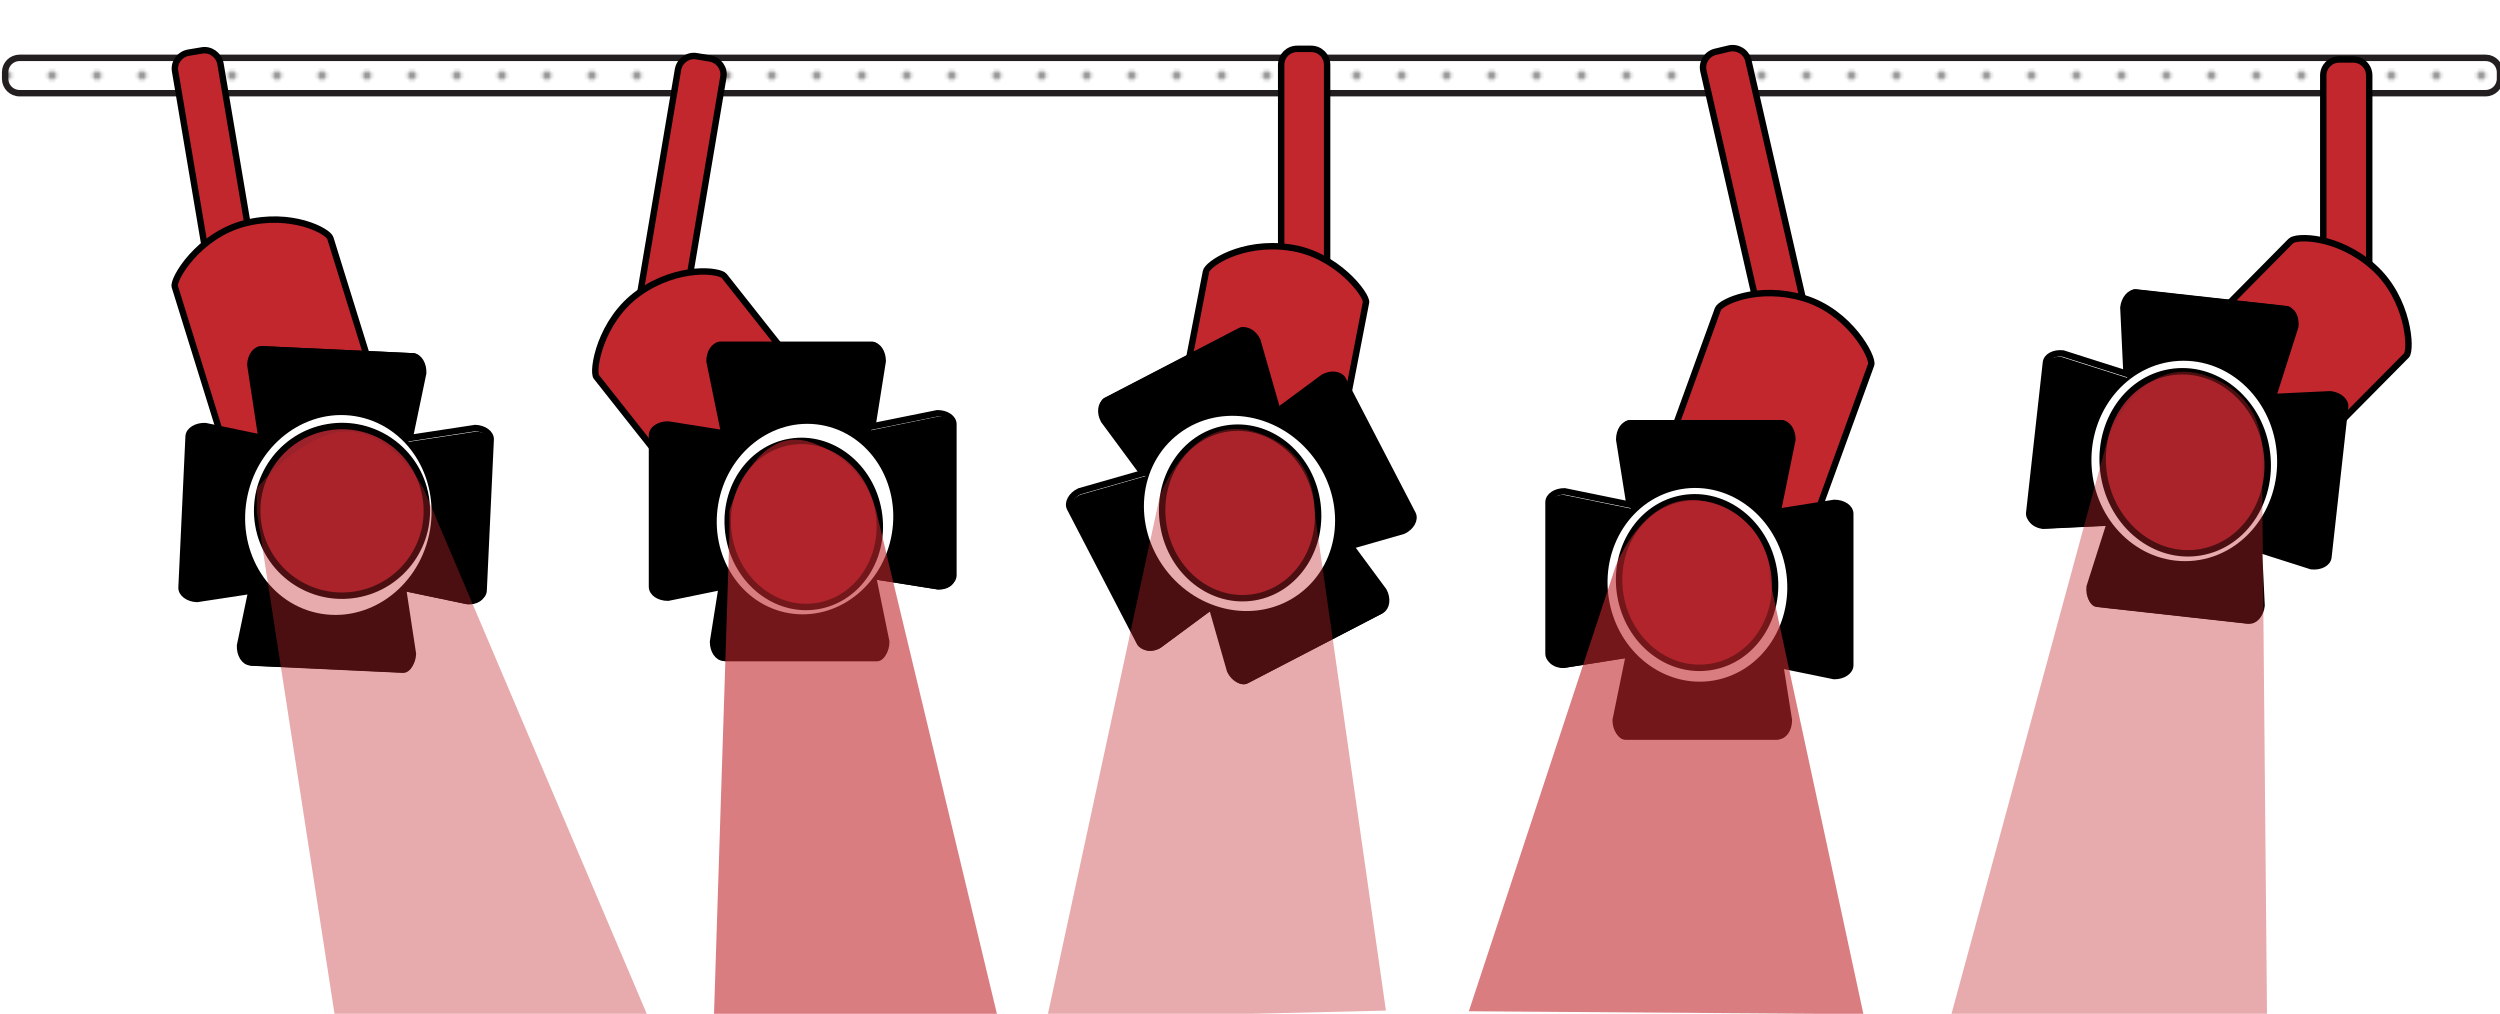 <?xml version="1.0" encoding="utf-8"?>
<!-- Generator: Adobe Illustrator 21.0.2, SVG Export Plug-In . SVG Version: 6.00 Build 0)  -->
<svg version="1.1" id="Layer_1" xmlns="http://www.w3.org/2000/svg" xmlns:xlink="http://www.w3.org/1999/xlink" x="0px" y="0px"
	 viewBox="0 0 778 315.5" style="enable-background:new 0 0 778 315.5;" xml:space="preserve">
<style type="text/css">
	.st0{fill:none;}
	.st1{fill:#666666;}
	.st2{fill:#999999;}
	.st3{display:none;}
	.st4{display:inline;}
	.st5{fill:#FFFFFF;}
	.st6{opacity:0.46;}
	.st7{fill:url(#SVGID_10_);}
	.st8{fill:none;stroke:#000000;stroke-width:5;stroke-linecap:round;stroke-linejoin:round;stroke-miterlimit:10;}
	.st9{fill:#C1272D;stroke:#000000;stroke-width:5;stroke-linecap:round;stroke-linejoin:round;stroke-miterlimit:10;}
	.st10{fill:url(#SVGID_11_);}
	.st11{fill:url(#SVGID_12_);}
	.st12{fill:url(#SVGID_13_);}
	.st13{fill:#FFFFFF;stroke:#000000;stroke-width:5;stroke-linecap:round;stroke-linejoin:round;stroke-miterlimit:10;}
	.st14{opacity:0.49;fill:url(#SVGID_14_);enable-background:new    ;}
	.st15{opacity:0.49;fill:url(#SVGID_15_);enable-background:new    ;}
	.st16{opacity:0.49;fill:url(#SVGID_16_);enable-background:new    ;}
	.st17{opacity:0.49;fill:url(#SVGID_17_);enable-background:new    ;}
	.st18{fill:url(#SVGID_18_);stroke:#000000;stroke-width:5;stroke-linecap:round;stroke-linejoin:round;stroke-miterlimit:10;}
	.st19{fill:#BF2121;}
	.st20{opacity:0.49;}
	.st21{fill:url(#SVGID_19_);}
	.st22{fill:#FFFFFF;stroke:#231F20;stroke-width:2;stroke-linecap:round;stroke-miterlimit:10;}
	.st23{fill:none;stroke:#231F20;stroke-width:9;stroke-linecap:round;stroke-miterlimit:10;}
	.st24{fill:url(#SVGID_20_);stroke:#231F20;stroke-width:2;stroke-linecap:round;stroke-miterlimit:10;}
	.st25{fill:#C1272D;stroke:#000000;stroke-width:2;stroke-linecap:round;stroke-miterlimit:10;}
	.st26{fill:#FFFFFF;stroke:#000000;stroke-width:2;stroke-miterlimit:10;}
	.st27{fill:#FFFFFF;stroke:#FFFFFF;stroke-width:10;stroke-linecap:round;stroke-miterlimit:10;}
	.st28{fill:#9B212A;stroke:#000000;stroke-width:2;stroke-linecap:round;stroke-miterlimit:10;}
	.st29{fill:#FFFFFF;stroke:#FFFFFF;stroke-width:8;stroke-linecap:round;stroke-miterlimit:10;}
	.st30{fill:#FFFFFF;stroke:#FFFFFF;stroke-width:7;stroke-linecap:round;stroke-miterlimit:10;}
	.st31{opacity:0.39;fill:#C1272D;enable-background:new    ;}
	.st32{opacity:0.6;fill:#C1272D;enable-background:new    ;}
	.st33{display:none;opacity:0.26;}
	.st34{display:inline;fill:url(#SVGID_21_);}
</style>
<pattern  y="315.5" width="10" height="10" patternUnits="userSpaceOnUse" id="New_Pattern_Swatch_23" viewBox="0 -10 10 10" style="overflow:visible;">
	<g>
		<rect y="-10" class="st0" width="10" height="10"/>
		<g>
			<rect y="-10" class="st0" width="10" height="10"/>
			<circle class="st1" cx="5" cy="-5" r="1"/>
			<path class="st1" d="M10-1v1H9C9-0.6,9.4-1,10-1z"/>
			<path class="st1" d="M1,0H0v-1l0,0C0.6-1,1-0.6,1,0z"/>
			<path class="st1" d="M10-9c-0.6,0-1-0.4-1-1h1V-9z"/>
			<path class="st1" d="M0-9L0-9v-1h1C1-9.4,0.6-9,0-9z"/>
		</g>
	</g>
</pattern>
<pattern  y="315.5" width="14" height="14" patternUnits="userSpaceOnUse" id="New_Pattern_Swatch_44" viewBox="0 -14 14 14" style="overflow:visible;">
	<g>
		<rect y="-14" class="st0" width="14" height="14"/>
		<g>
			<rect y="-14" class="st0" width="14" height="14"/>
			<circle class="st2" cx="7" cy="-7" r="1.4"/>
			<path class="st2" d="M14-1.4V0h-1.4C12.6-0.8,13.2-1.4,14-1.4z"/>
			<path class="st2" d="M1.4,0H0v-1.4l0,0C0.8-1.4,1.4-0.8,1.4,0z"/>
			<path class="st2" d="M14-12.6c-0.8,0-1.4-0.6-1.4-1.4H14V-12.6z"/>
			<path class="st2" d="M0-12.6L0-12.6V-14h1.4C1.4-13.2,0.8-12.6,0-12.6z"/>
		</g>
	</g>
</pattern>
<pattern  y="315.5" width="14" height="14" patternUnits="userSpaceOnUse" id="SVGID_1_" viewBox="0 -14 14 14" style="overflow:visible;">
	<g>
		<rect y="-14" class="st0" width="14" height="14"/>
		<g>
			<rect y="-14" class="st0" width="14" height="14"/>
			<circle class="st2" cx="7" cy="-7" r="1.4"/>
			<path class="st2" d="M14-1.4V0h-1.4C12.6-0.8,13.2-1.4,14-1.4z"/>
			<path class="st2" d="M1.4,0H0v-1.4l0,0C0.8-1.4,1.4-0.8,1.4,0z"/>
			<path class="st2" d="M14-12.6c-0.8,0-1.4-0.6-1.4-1.4H14V-12.6z"/>
			<path class="st2" d="M0-12.6L0-12.6V-14h1.4C1.4-13.2,0.8-12.6,0-12.6z"/>
		</g>
	</g>
</pattern>
<pattern  y="315.5" width="14" height="14" patternUnits="userSpaceOnUse" id="SVGID_2_" viewBox="0 -14 14 14" style="overflow:visible;">
	<g>
		<rect y="-14" class="st0" width="14" height="14"/>
		<g>
			<rect y="-14" class="st0" width="14" height="14"/>
			<circle class="st2" cx="7" cy="-7" r="1.4"/>
			<path class="st2" d="M14-1.4V0h-1.4C12.6-0.8,13.2-1.4,14-1.4z"/>
			<path class="st2" d="M1.4,0H0v-1.4l0,0C0.8-1.4,1.4-0.8,1.4,0z"/>
			<path class="st2" d="M14-12.6c-0.8,0-1.4-0.6-1.4-1.4H14V-12.6z"/>
			<path class="st2" d="M0-12.6L0-12.6V-14h1.4C1.4-13.2,0.8-12.6,0-12.6z"/>
		</g>
	</g>
</pattern>
<pattern  y="315.5" width="14" height="14" patternUnits="userSpaceOnUse" id="SVGID_3_" viewBox="0 -14 14 14" style="overflow:visible;">
	<g>
		<rect y="-14" class="st0" width="14" height="14"/>
		<g>
			<rect y="-14" class="st0" width="14" height="14"/>
			<circle class="st2" cx="7" cy="-7" r="1.4"/>
			<path class="st2" d="M14-1.4V0h-1.4C12.6-0.8,13.2-1.4,14-1.4z"/>
			<path class="st2" d="M1.4,0H0v-1.4l0,0C0.8-1.4,1.4-0.8,1.4,0z"/>
			<path class="st2" d="M14-12.6c-0.8,0-1.4-0.6-1.4-1.4H14V-12.6z"/>
			<path class="st2" d="M0-12.6L0-12.6V-14h1.4C1.4-13.2,0.8-12.6,0-12.6z"/>
		</g>
	</g>
</pattern>
<pattern  y="315.5" width="14" height="14" patternUnits="userSpaceOnUse" id="SVGID_4_" viewBox="0 -14 14 14" style="overflow:visible;">
	<g>
		<rect y="-14" class="st0" width="14" height="14"/>
		<g>
			<rect y="-14" class="st0" width="14" height="14"/>
			<circle class="st2" cx="7" cy="-7" r="1.4"/>
			<path class="st2" d="M14-1.4V0h-1.4C12.6-0.8,13.2-1.4,14-1.4z"/>
			<path class="st2" d="M1.4,0H0v-1.4l0,0C0.8-1.4,1.4-0.8,1.4,0z"/>
			<path class="st2" d="M14-12.6c-0.8,0-1.4-0.6-1.4-1.4H14V-12.6z"/>
			<path class="st2" d="M0-12.6L0-12.6V-14h1.4C1.4-13.2,0.8-12.6,0-12.6z"/>
		</g>
	</g>
</pattern>
<pattern  y="315.5" width="14" height="14" patternUnits="userSpaceOnUse" id="SVGID_5_" viewBox="0 -14 14 14" style="overflow:visible;">
	<g>
		<rect y="-14" class="st0" width="14" height="14"/>
		<g>
			<rect y="-14" class="st0" width="14" height="14"/>
			<circle class="st2" cx="7" cy="-7" r="1.4"/>
			<path class="st2" d="M14-1.4V0h-1.4C12.6-0.8,13.2-1.4,14-1.4z"/>
			<path class="st2" d="M1.4,0H0v-1.4l0,0C0.8-1.4,1.4-0.8,1.4,0z"/>
			<path class="st2" d="M14-12.6c-0.8,0-1.4-0.6-1.4-1.4H14V-12.6z"/>
			<path class="st2" d="M0-12.6L0-12.6V-14h1.4C1.4-13.2,0.8-12.6,0-12.6z"/>
		</g>
	</g>
</pattern>
<pattern  y="315.5" width="14" height="14" patternUnits="userSpaceOnUse" id="SVGID_6_" viewBox="0 -14 14 14" style="overflow:visible;">
	<g>
		<rect y="-14" class="st0" width="14" height="14"/>
		<g>
			<rect y="-14" class="st0" width="14" height="14"/>
			<circle class="st2" cx="7" cy="-7" r="1.4"/>
			<path class="st2" d="M14-1.4V0h-1.4C12.6-0.8,13.2-1.4,14-1.4z"/>
			<path class="st2" d="M1.4,0H0v-1.4l0,0C0.8-1.4,1.4-0.8,1.4,0z"/>
			<path class="st2" d="M14-12.6c-0.8,0-1.4-0.6-1.4-1.4H14V-12.6z"/>
			<path class="st2" d="M0-12.6L0-12.6V-14h1.4C1.4-13.2,0.8-12.6,0-12.6z"/>
		</g>
	</g>
</pattern>
<pattern  y="315.5" width="14" height="14" patternUnits="userSpaceOnUse" id="SVGID_7_" viewBox="0 -14 14 14" style="overflow:visible;">
	<g>
		<rect y="-14" class="st0" width="14" height="14"/>
		<g>
			<rect y="-14" class="st0" width="14" height="14"/>
			<circle class="st2" cx="7" cy="-7" r="1.4"/>
			<path class="st2" d="M14-1.4V0h-1.4C12.6-0.8,13.2-1.4,14-1.4z"/>
			<path class="st2" d="M1.4,0H0v-1.4l0,0C0.8-1.4,1.4-0.8,1.4,0z"/>
			<path class="st2" d="M14-12.6c-0.8,0-1.4-0.6-1.4-1.4H14V-12.6z"/>
			<path class="st2" d="M0-12.6L0-12.6V-14h1.4C1.4-13.2,0.8-12.6,0-12.6z"/>
		</g>
	</g>
</pattern>
<pattern  y="315.5" width="14" height="14" patternUnits="userSpaceOnUse" id="SVGID_8_" viewBox="0 -14 14 14" style="overflow:visible;">
	<g>
		<rect y="-14" class="st0" width="14" height="14"/>
		<g>
			<rect y="-14" class="st0" width="14" height="14"/>
			<circle class="st2" cx="7" cy="-7" r="1.4"/>
			<path class="st2" d="M14-1.4V0h-1.4C12.6-0.8,13.2-1.4,14-1.4z"/>
			<path class="st2" d="M1.4,0H0v-1.4l0,0C0.8-1.4,1.4-0.8,1.4,0z"/>
			<path class="st2" d="M14-12.6c-0.8,0-1.4-0.6-1.4-1.4H14V-12.6z"/>
			<path class="st2" d="M0-12.6L0-12.6V-14h1.4C1.4-13.2,0.8-12.6,0-12.6z"/>
		</g>
	</g>
</pattern>
<pattern  y="315.5" width="14" height="14" patternUnits="userSpaceOnUse" id="SVGID_9_" viewBox="0 -14 14 14" style="overflow:visible;">
	<g>
		<rect y="-14" class="st0" width="14" height="14"/>
		<g>
			<rect y="-14" class="st0" width="14" height="14"/>
			<circle class="st2" cx="7" cy="-7" r="1.4"/>
			<path class="st2" d="M14-1.4V0h-1.4C12.6-0.8,13.2-1.4,14-1.4z"/>
			<path class="st2" d="M1.4,0H0v-1.4l0,0C0.8-1.4,1.4-0.8,1.4,0z"/>
			<path class="st2" d="M14-12.6c-0.8,0-1.4-0.6-1.4-1.4H14V-12.6z"/>
			<path class="st2" d="M0-12.6L0-12.6V-14h1.4C1.4-13.2,0.8-12.6,0-12.6z"/>
		</g>
	</g>
</pattern>
<g id="Layer_1_1_" class="st3">
	<g class="st4">
		<g>
			<rect x="-147.8" y="-15" class="st5" width="1024" height="1280"/>
			<path class="st5" d="M875.2-14v1278h-1022V-14H875.2 M876.2-15h-1024v1280h1024V-15L876.2-15z"/>
		</g>
	</g>
	<g class="st4">
		<g class="st6">
			<pattern  id="SVGID_10_" xlink:href="#New_Pattern_Swatch_23" patternTransform="matrix(1 0 0 -1 -145.8 -15431)"  class="st6">
			</pattern>
			<rect x="-147.8" y="-15" class="st7" width="1024" height="1280"/>
		</g>
	</g>
	<g class="st4">
		<g>
			<rect x="-147.8" y="-15" class="st8" width="1024" height="1280"/>
			<path class="st8" d="M875.2-14v1278h-1022V-14H875.2 M876.2-15h-1024v1280h1024V-15L876.2-15z"/>
		</g>
	</g>
</g>
<g id="Sign">
	<g>
		<path class="st9" d="M613.1,502.6l80.6,24.5c0,0,11.3-43.1,11.8-69.2s-9.9-37.5-20.7-41.3c-11.3-3.9-23.3-4.8-39.2,18.9
			C632.7,454.5,613.1,502.6,613.1,502.6z"/>
		<g>
			<path class="st5" d="M622.7,506c2.6-6.9,10.6-27.3,20.8-42.5c12.4-18.4,18.5-22.1,24.2-22.1c2,0,4.2,0.5,7.2,1.5
				c1.3,0.4,2.5,0.8,3.7,1.2c8.7,2.7,14.5,4.5,14.1,25.7c-0.4,21.3-5.3,47.9-6.9,56.4L622.7,506z"/>
			<g>
				<path d="M667.8,443.9c1.7,0,3.7,0.4,6.3,1.3c1.3,0.5,2.5,0.8,3.8,1.2c4.5,1.4,7.2,2.3,9,4.7c2.4,3.2,3.5,9.3,3.3,18.6
					c-0.4,19.2-4.4,42.7-6.4,53.2L626,504.4c3.2-8.4,10.6-26.1,19.6-39.5C654.1,452.3,661.1,443.9,667.8,443.9 M667.8,438.9
					c-7.5,0-14.4,5.5-26.3,23.2c-12.8,18.9-22,45.5-22,45.5l68.2,21.8c0,0,7-33.5,7.5-59.5s-8.6-25.6-19.4-29.3
					C672.9,439.5,670.3,438.9,667.8,438.9L667.8,438.9z"/>
			</g>
		</g>
		<g>
			
				<pattern  id="SVGID_11_" xlink:href="#SVGID_1_" patternTransform="matrix(-0.319 -0.102 0.305 -0.952 -20031.346 -14720.339)">
			</pattern>
			<path class="st10" d="M622.7,506c2.6-6.9,10.6-27.3,20.8-42.5c12.4-18.4,18.5-22.1,24.2-22.1c2,0,4.2,0.5,7.2,1.5
				c1.3,0.4,2.5,0.8,3.7,1.2c8.7,2.7,14.5,4.5,14.1,25.7c-0.4,21.3-5.3,47.9-6.9,56.4L622.7,506z"/>
			<g>
				<path d="M667.8,443.9c1.7,0,3.7,0.4,6.3,1.3c1.3,0.5,2.5,0.8,3.8,1.2c4.5,1.4,7.2,2.3,9,4.7c2.4,3.2,3.5,9.3,3.3,18.6
					c-0.4,19.2-4.4,42.7-6.4,53.2L626,504.4c3.2-8.4,10.6-26.1,19.6-39.5C654.1,452.3,661.1,443.9,667.8,443.9 M667.8,438.9
					c-7.5,0-14.4,5.5-26.3,23.2c-12.8,18.9-22,45.5-22,45.5l68.2,21.8c0,0,7-33.5,7.5-59.5s-8.6-25.6-19.4-29.3
					C672.9,439.5,670.3,438.9,667.8,438.9L667.8,438.9z"/>
			</g>
		</g>
	</g>
	<g>
		<path class="st9" d="M630.9,502.6l-80.6,24.5c0,0-11.3-43.1-11.8-69.2s9.9-37.5,20.7-41.3c11.3-3.9,23.3-4.8,39.2,18.9
			C611.2,454.5,630.9,502.6,630.9,502.6z"/>
		<g>
			<path class="st5" d="M558.2,526.1c-1.7-8.5-6.5-35.1-6.9-56.4s5.3-23,14.1-25.7c1.2-0.4,2.4-0.7,3.7-1.2c3-1,5.2-1.5,7.2-1.5
				c5.8,0,11.8,3.7,24.2,22.1c10.2,15.2,18.2,35.6,20.8,42.5L558.2,526.1z"/>
			<g>
				<path d="M576.2,438.9v5c4.8,0,10.4,3.6,22.2,21c9.1,13.4,16.4,31.1,19.6,39.5l-57.8,18.5c-2-10.5-6-34-6.3-53.2
					c-0.2-9.3,0.9-15.4,3.3-18.6c1.8-2.4,4.5-3.3,9-4.7c1.2-0.4,2.4-0.8,3.8-1.2c2.7-0.9,4.6-1.3,6.3-1.3L576.2,438.9 M576.2,438.9
					c-2.5,0-5.1,0.6-8,1.6c-10.8,3.8-19.9,3.2-19.4,29.3s7.5,59.5,7.5,59.5l68.2-21.8c0,0-9.2-26.5-22-45.5
					C590.6,444.4,583.7,438.9,576.2,438.9L576.2,438.9z"/>
			</g>
		</g>
		<g>
			
				<pattern  id="SVGID_12_" xlink:href="#SVGID_2_" patternTransform="matrix(0.319 -0.102 -0.305 -0.952 -10920.074 -14726.671)">
			</pattern>
			<path class="st11" d="M558.2,526.1c-1.7-8.5-6.5-35.1-6.9-56.4s5.3-23,14.1-25.7c1.2-0.4,2.4-0.7,3.7-1.2c3-1,5.2-1.5,7.2-1.5
				c5.8,0,11.8,3.7,24.2,22.1c10.2,15.2,18.2,35.6,20.8,42.5L558.2,526.1z"/>
			<g>
				<path d="M576.2,438.9v5c4.8,0,10.4,3.6,22.2,21c9.1,13.4,16.4,31.1,19.6,39.5l-57.8,18.5c-2-10.5-6-34-6.3-53.2
					c-0.2-9.3,0.9-15.4,3.3-18.6c1.8-2.4,4.5-3.3,9-4.7c1.2-0.4,2.4-0.8,3.8-1.2c2.7-0.9,4.6-1.3,6.3-1.3L576.2,438.9 M576.2,438.9
					c-2.5,0-5.1,0.6-8,1.6c-10.8,3.8-19.9,3.2-19.4,29.3c0.5,26.1,7.5,59.5,7.5,59.5l68.2-21.8c0,0-9.2-26.5-22-45.5
					C590.6,444.4,583.7,438.9,576.2,438.9L576.2,438.9z"/>
			</g>
		</g>
	</g>
	<g>
		<path class="st9" d="M577.2,510.6l84.2,0.6c0,0-1.4-44.5-8.3-69.7c-6.9-25.2-20.1-33.2-31.5-33.7c-12-0.6-23.7,2-32.3,29.3
			C582.4,458.9,577.2,510.6,577.2,510.6z"/>
		<g>
			<path class="st5" d="M587.8,511.1c0.5-7.4,2.4-29.2,7.9-46.6c7.8-24.7,13-28.7,22.3-28.7c0.6,0,1.3,0,1.9,0
				c1.3,0.1,2.6,0.1,3.8,0.1c9.1,0.1,15.1,0.2,20.8,20.7c5.6,20.5,8.5,47.4,9.3,56L587.8,511.1z"/>
			<g>
				<path d="M618,438.2c0.6,0,1.2,0,1.8,0c1.4,0.1,2.7,0.1,3.9,0.1c4.7,0.1,7.5,0.2,10,2c3.2,2.4,6,7.9,8.4,16.9
					c5.1,18.5,7.9,42.2,9,52.8l-60.7-1.4c0.7-9,2.7-28,7.6-43.4c3.8-11.9,7.1-19.2,10.4-23.1C611,439.2,613.5,438.2,618,438.2
					 M618,433.2c-10.7,0-16.6,4.8-24.7,30.5c-6.9,21.8-8.2,49.8-8.2,49.8l71.5,1.6c0,0-2.8-34.1-9.7-59.2
					c-6.9-25.2-15.5-22.1-26.9-22.6C619.4,433.2,618.7,433.2,618,433.2L618,433.2z"/>
			</g>
		</g>
		<g>
			<pattern  id="SVGID_13_" xlink:href="#SVGID_3_" patternTransform="matrix(1 0 0 -1 -127.8 -15448)">
			</pattern>
			<path class="st12" d="M587.4,511.1c0.5-7.4,2.4-29.2,7.9-46.6c7.8-24.7,13-28.7,22.3-28.7c0.6,0,1.3,0,1.9,0
				c1.3,0.1,2.6,0.1,3.8,0.1c9.1,0.1,15.1,0.2,20.8,20.7c5.6,20.5,8.5,47.4,9.3,56L587.4,511.1z"/>
			<g>
				<path d="M617.7,438.2c0.6,0,1.2,0,1.8,0c1.4,0.1,2.7,0.1,3.9,0.1c4.7,0.1,7.5,0.2,10,2c3.2,2.4,6,7.9,8.4,16.9
					c5.1,18.5,7.9,42.2,9,52.8l-60.7-1.4c0.7-9,2.7-28,7.6-43.4c3.8-11.9,7.1-19.2,10.4-23.1C610.6,439.2,613.1,438.2,617.7,438.2
					 M617.7,433.2c-10.7,0-16.6,4.8-24.7,30.5c-6.9,21.8-8.2,49.8-8.2,49.8l71.5,1.6c0,0-2.8-34.1-9.7-59.2
					c-6.9-25.2-15.5-22.1-26.9-22.6C619,433.2,618.3,433.2,617.7,433.2L617.7,433.2z"/>
			</g>
		</g>
	</g>
	<g id="Left_Sign_Decorations">
		<path class="st13" d="M572,580.4L459.6,454.8c0,0,51.1-102.5,111.6,68.4C593,584.9,572,580.4,572,580.4z"/>
		<path class="st13" d="M541.7,574.7L395.3,467.3c0,0,25.8-111.6,124.4,40.6C555.4,562.9,541.7,574.7,541.7,574.7z"/>
		<path class="st13" d="M517.2,581.2l-179.5-70.6c0,0-6.4-114.4,130.8,4.1C518.1,557.6,517.2,581.2,517.2,581.2z"/>
		<path class="st13" d="M501.6,578.9l-212.9-24.5c0,0-32.9-109.7,128.2-26.4C475.1,558.1,501.6,578.9,501.6,578.9z"/>
		
			<pattern  id="SVGID_14_" xlink:href="#SVGID_4_" patternTransform="matrix(0.91 1.492167e-03 -1.492167e-03 -0.906 -1520.279 -13974.456)">
		</pattern>
		<path class="st14" d="M486.3,576.3l-193.7-22.5c0,0-30.1-99.5,116.6-23.7C462.2,557.4,486.3,576.3,486.3,576.3z"/>
		<path class="st13" d="M499,578.9H261.6c0,0-59.4-53.7,119.9-26.5C446.2,562.3,499,578.9,499,578.9z"/>
		
			<pattern  id="SVGID_15_" xlink:href="#SVGID_5_" patternTransform="matrix(0.848 -1.564266e-02 1.564266e-02 -0.845 -2444.116 -13012.709)">
		</pattern>
		<path class="st15" d="M524.9,551.1l-122.5-88.4c0,0,23.7-94.7,104.9,32.3C536.7,541,524.9,551.1,524.9,551.1z"/>
	</g>
	<g id="Right_Side_Decorations">
		<path class="st13" d="M672.5,580L785,454.4c0,0-51.1-102.5-111.6,68.4C651.5,584.5,672.5,580,672.5,580z"/>
		<path class="st13" d="M702.9,574.3L849.2,467c0,0-25.8-111.6-124.4,40.6C689.1,562.5,702.9,574.3,702.9,574.3z"/>
		<path class="st13" d="M727.4,580.8l179.5-70.6c0,0,6.4-114.4-130.8,4.1C726.4,557.2,727.4,580.8,727.4,580.8z"/>
		<path class="st13" d="M742.9,578.5L955.8,554c0,0,32.9-109.7-128.2-26.4C769.4,557.7,742.9,578.5,742.9,578.5z"/>
		
			<pattern  id="SVGID_16_" xlink:href="#SVGID_6_" patternTransform="matrix(-0.931 5.718965e-03 5.718965e-03 -0.916 -29752.986 -14143.028)">
		</pattern>
		<path class="st16" d="M748.1,578.9l198.4-23.7c0,0,31.2-100.8-119.2-23.5C772.9,559.7,748.1,578.9,748.1,578.9z"/>
		<path class="st13" d="M745.6,578.5H983c0,0,59.4-53.7-119.9-26.5C798.3,561.9,745.6,578.5,745.6,578.5z"/>
		
			<pattern  id="SVGID_17_" xlink:href="#SVGID_7_" patternTransform="matrix(-0.836 6.890945e-02 6.890945e-02 -0.853 -28187.76 -13133.889)">
		</pattern>
		<path class="st17" d="M709.2,562.5L839,460.9c0,0-13.9-93.4-106.8,43.2C698.5,553.4,709.2,562.5,709.2,562.5z"/>
	</g>
	<pattern  id="SVGID_18_" xlink:href="#SVGID_8_" patternTransform="matrix(1 0 0 -1 -127.8 -15448)">
	</pattern>
	<path class="st18" d="M747.3,581.2L495.5,580c0,0,7.3-44.5,29.6-69.5s62.4-32.7,96.5-33c35.9-0.3,70.6,2.6,94.5,30
		C735.2,529.4,747.3,581.2,747.3,581.2z"/>
	<path class="st13" d="M748.9,581.2L497.1,580c0,0,7.3-44.5,29.6-69.5c22.3-25,62.4-32.7,96.5-33c35.9-0.3,70.6,2.6,94.5,30
		C736.8,529.4,748.9,581.2,748.9,581.2z"/>
	<g>
		<path class="st19" d="M515.7,581.5c3.2-9,13.5-35,31.2-54.8c17.6-19.7,37.3-21.2,63.3-21.2c1.8,0,3.7,0,5.6,0c2,0,3.9,0,6,0
			c1.8,0,3.5,0,5.3,0c1.2,0,2.4,0,3.5,0c32.6,0,49.9,4.2,72.6,30.2c14.9,17.1,19.1,38.4,20.2,45.9H515.7V581.5z"/>
		<g>
			<path d="M630.7,508c15.5,0,28.1,0.9,39.4,5.2c10.8,4.2,20.4,11.6,31.3,24.1c12.9,14.8,17.6,32.9,19.2,41.7H519.3
				c4.1-10.8,13.9-33.2,29.5-50.7c16.9-18.9,35.3-20.3,61.4-20.3c1.8,0,3.7,0,5.6,0c2,0,3.9,0,6,0c1.8,0,3.5,0,5.3,0
				C628.3,508,629.5,508,630.7,508L630.7,508 M630.7,503c-1.2,0-2.4,0-3.6,0c-1.8,0-3.6,0-5.3,0c-4,0-7.8,0-11.6,0
				c-25.9,0-46.6,1.3-65.1,22c-22.3,25-32.9,59-32.9,59h214c0,0-2-28.1-21.1-50C682,507.5,664.2,503,630.7,503L630.7,503z"/>
		</g>
	</g>
	<g class="st20">
		<pattern  id="SVGID_19_" xlink:href="#SVGID_9_" patternTransform="matrix(1 0 0 -1 -127.8 -15448)"  class="st20">
		</pattern>
		<path class="st21" d="M253.3,797.5c-10.2,0-18.6-8.3-18.6-18.6V599.1c0-10.2,8.3-18.6,18.6-18.6h735.8c10.2,0,18.6,8.3,18.6,18.6
			v179.8c0,10.2-8.3,18.6-18.6,18.6L253.3,797.5L253.3,797.5z"/>
		<path d="M989.1,583c8.9,0,16.1,7.2,16.1,16.1v179.8c0,8.9-7.2,16.1-16.1,16.1H253.3c-8.9,0-16.1-7.2-16.1-16.1V599.1
			c0-8.9,7.2-16.1,16.1-16.1H989.1 M989.1,578H253.3c-11.6,0-21.1,9.4-21.1,21.1v179.8c0,11.6,9.4,21.1,21.1,21.1h735.8
			c11.6,0,21.1-9.4,21.1-21.1V599.1C1010.2,587.4,1000.8,578,989.1,578L989.1,578z"/>
	</g>
	<g>
		<path class="st19" d="M299.1,760.5c-10.2,0-18.6-8.3-18.6-18.6V636.1c0-10.2,8.3-18.6,18.6-18.6h647c10.2,0,18.6,8.3,18.6,18.6
			v105.8c0,10.2-8.3,18.6-18.6,18.6L299.1,760.5L299.1,760.5z"/>
		<path d="M946.1,620c8.9,0,16.1,7.2,16.1,16.1v105.8c0,8.9-7.2,16.1-16.1,16.1h-647c-8.9,0-16.1-7.2-16.1-16.1V636.1
			c0-8.9,7.2-16.1,16.1-16.1H946.1 M946.1,615h-647c-11.6,0-21.1,9.4-21.1,21.1v105.8c0,11.6,9.4,21.1,21.1,21.1h647
			c11.6,0,21.1-9.4,21.1-21.1V636.1C967.2,624.4,957.8,615,946.1,615L946.1,615z"/>
	</g>
	<g>
		<path d="M990.9,583.9c8.9,0,16.1,7.2,16.1,16.1v179.8c0,8.9-7.2,16.1-16.1,16.1H255.1c-8.9,0-16.1-7.2-16.1-16.1V600
			c0-8.9,7.2-16.1,16.1-16.1H990.9 M990.9,578.9H255.1c-11.6,0-21.1,9.4-21.1,21.1v179.8c0,11.6,9.4,21.1,21.1,21.1h735.8
			c11.6,0,21.1-9.4,21.1-21.1V600C1012,588.3,1002.6,578.9,990.9,578.9L990.9,578.9z"/>
	</g>
</g>
<g id="Left_Lights">
	<g>
		<ellipse class="st22" cx="985.9" cy="761" rx="8.3" ry="8.5"/>
		<ellipse class="st22" cx="985.9" cy="729" rx="8.3" ry="8.5"/>
		<ellipse class="st22" cx="985.9" cy="697" rx="8.3" ry="8.5"/>
		<ellipse class="st22" cx="985.9" cy="665" rx="8.3" ry="8.5"/>
		<ellipse class="st22" cx="985.9" cy="633" rx="8.3" ry="8.5"/>
		<ellipse class="st22" cx="977.9" cy="605" rx="8.3" ry="8.5"/>
		<g>
			
				<ellipse transform="matrix(7.555892e-03 -1 1 7.555892e-03 -2.347 1558.35)" class="st22" cx="783.9" cy="780.4" rx="8.3" ry="8.5"/>
			
				<ellipse transform="matrix(7.555892e-03 -1 1 7.555892e-03 29.129 1590.544)" class="st22" cx="815.9" cy="780.6" rx="8.3" ry="8.5"/>
			
				<ellipse transform="matrix(7.555892e-03 -1 1 7.555892e-03 60.704 1622.839)" class="st22" cx="847.9" cy="780.8" rx="8.3" ry="8.5"/>
			
				<ellipse transform="matrix(7.555892e-03 -1 1 7.555892e-03 92.18 1655.034)" class="st22" cx="879.9" cy="781.1" rx="8.3" ry="8.5"/>
			
				<ellipse transform="matrix(7.555892e-03 -1 1 7.555892e-03 123.755 1687.329)" class="st22" cx="911.9" cy="781.3" rx="8.3" ry="8.5"/>
			
				<ellipse transform="matrix(7.555892e-03 -1 1 7.555892e-03 155.231 1719.523)" class="st22" cx="943.9" cy="781.6" rx="8.3" ry="8.5"/>
			
				<ellipse transform="matrix(7.555892e-03 -1 1 7.555892e-03 182.035 1744.529)" class="st22" cx="969.9" cy="780.6" rx="8.3" ry="8.5"/>
			
				<ellipse transform="matrix(7.555892e-03 -1 1 7.555892e-03 -193.887 1363.369)" class="st22" cx="589.9" cy="779.4" rx="8.3" ry="8.5"/>
			
				<ellipse transform="matrix(7.555892e-03 -1 1 7.555892e-03 -162.411 1395.563)" class="st22" cx="621.9" cy="779.6" rx="8.3" ry="8.5"/>
			
				<ellipse transform="matrix(7.555892e-03 -1 1 7.555892e-03 -130.836 1427.858)" class="st22" cx="653.9" cy="779.8" rx="8.3" ry="8.5"/>
			
				<ellipse transform="matrix(7.555892e-03 -1 1 7.555892e-03 -99.36 1460.052)" class="st22" cx="685.9" cy="780.1" rx="8.3" ry="8.5"/>
			
				<ellipse transform="matrix(7.555892e-03 -1 1 7.555892e-03 -67.785 1492.347)" class="st22" cx="717.9" cy="780.3" rx="8.3" ry="8.5"/>
			
				<ellipse transform="matrix(7.555892e-03 -1 1 7.555892e-03 -36.309 1524.541)" class="st22" cx="749.9" cy="780.6" rx="8.3" ry="8.5"/>
			
				<ellipse transform="matrix(7.555892e-03 -1 1 7.555892e-03 -383.449 1172.38)" class="st22" cx="398.9" cy="779.4" rx="8.3" ry="8.5"/>
			
				<ellipse transform="matrix(7.555892e-03 -1 1 7.555892e-03 -351.973 1204.574)" class="st22" cx="430.9" cy="779.6" rx="8.3" ry="8.5"/>
			
				<ellipse transform="matrix(7.555892e-03 -1 1 7.555892e-03 -320.398 1236.869)" class="st22" cx="462.9" cy="779.8" rx="8.3" ry="8.5"/>
			
				<ellipse transform="matrix(7.555892e-03 -1 1 7.555892e-03 -288.922 1269.063)" class="st22" cx="494.9" cy="780.1" rx="8.3" ry="8.5"/>
			
				<ellipse transform="matrix(7.555892e-03 -1 1 7.555892e-03 -257.347 1301.358)" class="st22" cx="526.9" cy="780.3" rx="8.3" ry="8.5"/>
			
				<ellipse transform="matrix(7.555892e-03 -1 1 7.555892e-03 -225.871 1333.552)" class="st22" cx="558.9" cy="780.6" rx="8.3" ry="8.5"/>
			
				<ellipse transform="matrix(7.555892e-03 -1 1 7.555892e-03 -480.462 1074.082)" class="st22" cx="300.9" cy="779.1" rx="8.3" ry="8.5"/>
			
				<ellipse transform="matrix(7.555892e-03 -1 1 7.555892e-03 -448.887 1106.377)" class="st22" cx="332.9" cy="779.3" rx="8.3" ry="8.5"/>
			
				<ellipse transform="matrix(7.555892e-03 -1 1 7.555892e-03 -417.411 1138.571)" class="st22" cx="364.9" cy="779.6" rx="8.3" ry="8.5"/>
		</g>
		<ellipse class="st22" cx="257.9" cy="761" rx="8.3" ry="8.5"/>
		<ellipse class="st22" cx="269.9" cy="780" rx="8.3" ry="8.5"/>
		<ellipse class="st22" cx="257.9" cy="729" rx="8.3" ry="8.5"/>
		<ellipse class="st22" cx="257.9" cy="697" rx="8.3" ry="8.5"/>
		<ellipse class="st22" cx="257.9" cy="665" rx="8.3" ry="8.5"/>
		<ellipse class="st22" cx="257.9" cy="633" rx="8.3" ry="8.5"/>
		<ellipse class="st22" cx="265.9" cy="605" rx="8.3" ry="8.5"/>
		<g>
			
				<ellipse transform="matrix(7.555892e-03 -1 1 7.555892e-03 175.65 1379.698)" class="st22" cx="782.9" cy="601.4" rx="8.3" ry="8.5"/>
			
				<ellipse transform="matrix(7.555892e-03 -1 1 7.555892e-03 207.126 1411.892)" class="st22" cx="814.9" cy="601.6" rx="8.3" ry="8.5"/>
			
				<ellipse transform="matrix(7.555892e-03 -1 1 7.555892e-03 238.701 1444.187)" class="st22" cx="846.9" cy="601.8" rx="8.3" ry="8.5"/>
			
				<ellipse transform="matrix(7.555892e-03 -1 1 7.555892e-03 270.177 1476.381)" class="st22" cx="878.9" cy="602.1" rx="8.3" ry="8.5"/>
			
				<ellipse transform="matrix(7.555892e-03 -1 1 7.555892e-03 301.752 1508.676)" class="st22" cx="910.9" cy="602.3" rx="8.3" ry="8.5"/>
			
				<ellipse transform="matrix(7.555892e-03 -1 1 7.555892e-03 333.228 1540.87)" class="st22" cx="942.9" cy="602.6" rx="8.3" ry="8.5"/>
			
				<ellipse transform="matrix(7.555892e-03 -1 1 7.555892e-03 -15.89 1184.716)" class="st22" cx="588.9" cy="600.4" rx="8.3" ry="8.5"/>
			
				<ellipse transform="matrix(7.555892e-03 -1 1 7.555892e-03 15.587 1216.91)" class="st22" cx="620.9" cy="600.6" rx="8.3" ry="8.5"/>
			
				<ellipse transform="matrix(7.555892e-03 -1 1 7.555892e-03 47.161 1249.205)" class="st22" cx="652.9" cy="600.8" rx="8.3" ry="8.5"/>
			
				<ellipse transform="matrix(7.555892e-03 -1 1 7.555892e-03 78.638 1281.4)" class="st22" cx="684.9" cy="601.1" rx="8.3" ry="8.5"/>
			
				<ellipse transform="matrix(7.555892e-03 -1 1 7.555892e-03 110.212 1313.695)" class="st22" cx="716.9" cy="601.3" rx="8.3" ry="8.5"/>
			
				<ellipse transform="matrix(7.555892e-03 -1 1 7.555892e-03 141.688 1345.889)" class="st22" cx="748.9" cy="601.6" rx="8.3" ry="8.5"/>
			
				<ellipse transform="matrix(7.555892e-03 -1 1 7.555892e-03 -205.452 993.727)" class="st22" cx="397.9" cy="600.4" rx="8.3" ry="8.5"/>
			
				<ellipse transform="matrix(7.555892e-03 -1 1 7.555892e-03 -173.976 1025.921)" class="st22" cx="429.9" cy="600.6" rx="8.3" ry="8.5"/>
			
				<ellipse transform="matrix(7.555892e-03 -1 1 7.555892e-03 -142.401 1058.216)" class="st22" cx="461.9" cy="600.8" rx="8.3" ry="8.5"/>
			
				<ellipse transform="matrix(7.555892e-03 -1 1 7.555892e-03 -110.925 1090.41)" class="st22" cx="493.9" cy="601.1" rx="8.3" ry="8.5"/>
			
				<ellipse transform="matrix(7.555892e-03 -1 1 7.555892e-03 -79.35 1122.705)" class="st22" cx="525.9" cy="601.3" rx="8.3" ry="8.5"/>
			
				<ellipse transform="matrix(7.555892e-03 -1 1 7.555892e-03 -47.874 1154.9)" class="st22" cx="557.9" cy="601.6" rx="8.3" ry="8.5"/>
			
				<ellipse transform="matrix(7.555892e-03 -1 1 7.555892e-03 -302.464 895.429)" class="st22" cx="299.9" cy="600.1" rx="8.3" ry="8.5"/>
			
				<ellipse transform="matrix(7.555892e-03 -1 1 7.555892e-03 -270.89 927.724)" class="st22" cx="331.9" cy="600.3" rx="8.3" ry="8.5"/>
			
				<ellipse transform="matrix(7.555892e-03 -1 1 7.555892e-03 -239.414 959.918)" class="st22" cx="363.9" cy="600.6" rx="8.3" ry="8.5"/>
		</g>
	</g>
	<path class="st23" d="M774.2,24"/>
	<path class="st23" d="M4.2,20"/>
	<pattern  id="SVGID_20_" xlink:href="#New_Pattern_Swatch_44" patternTransform="matrix(1 0 0 -1 -137.8 -15439)">
	</pattern>
	<path class="st24" d="M773.5,29H6.1c-2.5,0-4.5-2-4.5-4.5v-2c0-2.5,2-4.5,4.5-4.5h767.4c2.5,0,4.5,2,4.5,4.5v2
		C778,27,776,29,773.5,29z"/>
	<g id="Light_5">
		<path class="st25" d="M732.3,106H728c-2.8,0-5-2.2-5-5V23.5c0-2.8,2.2-5,5-5h4.3c2.8,0,5,2.2,5,5V101
			C737.3,103.8,735,106,732.3,106z"/>
		<path class="st25" d="M690.6,163.2L661,133.9c-1.8-1.7-1.9-4.5-0.2-6.2L712.9,75c1.6-1.7,14.6-1.8,25.7,8.1
			c11.1,9.9,11.9,25.8,10.3,27.5l-52.2,52.7C695.1,165,692.3,164.9,690.6,163.2z"/>
		<path class="st26" d="M702,140.2l-39.3-4.4l-1.9-40.1c0.3-2.7,2.1-4.8,3.9-4.6l46.8,5.2c1.9,0.2,3.1,2.6,2.8,5.3L702,140.2z"/>
		<path class="st26" d="M680.6,122.3l-4.4,39.3l-40.1,1.9c-2.7-0.3-4.8-2.1-4.6-3.9l5.2-46.8c0.2-1.9,2.6-3.1,5.3-2.8L680.6,122.3z"
			/>
		<path class="st26" d="M662.6,144l39.3,4.4l1.9,40.1c-0.3,2.7-2.1,4.8-3.9,4.6l-46.8-5.2c-1.9-0.2-3.1-2.6-2.8-5.3L662.6,144z"/>
		<path class="st26" d="M680.7,163.9l4.4-39.3l40.1-1.9c2.7,0.3,4.8,2.1,4.6,3.9l-5.2,46.8c-0.2,1.9-2.6,3.1-5.3,2.8L680.7,163.9z"
			/>
		<path d="M702.1,139.1l-39.3-4.4l-1.9-40.1c0.3-2.7,2.1-4.8,3.9-4.6l46.8,5.2c1.9,0.2,3.1,2.6,2.8,5.3L702.1,139.1z"/>
		<path d="M680.2,123.4l-4.4,39.3l-40.1,1.9c-2.7-0.3-4.8-2.1-4.6-3.9l5.2-46.8c0.2-1.9,2.6-3.1,5.3-2.8L680.2,123.4z"/>
		<path d="M662,145l39.3,4.4l1.9,40.1c-0.3,2.7-2.1,4.8-3.9,4.6l-46.8-5.2c-1.9-0.2-3.1-2.6-2.8-5.3L662,145z"/>
		<path d="M680.7,163.9l4.4-39.3l40.1-1.9c2.7,0.3,4.8,2.1,4.6,3.9l-5.2,46.8c-0.2,1.9-2.6,3.1-5.3,2.8L680.7,163.9z"/>
		
			<ellipse transform="matrix(0.998 -5.710159e-02 5.710159e-02 0.998 -7.085 39.065)" class="st27" cx="680" cy="143.5" rx="23.9" ry="26.2"/>
		<ellipse transform="matrix(0.986 -0.167 0.167 0.986 -14.499 115.441)" class="st28" cx="680" cy="144" rx="25.6" ry="28.4"/>
	</g>
	<g id="Light_1_1_">
		<path class="st25" d="M73.2,102.7l4.2-0.7c2.7-0.5,4.6-3.1,4.1-5.8L68.6,19.8c-0.5-2.7-3.1-4.6-5.8-4.1l-4.2,0.7
			c-2.7,0.5-4.6,3.1-4.1,5.8l12.9,76.4C67.9,101.3,70.4,103.2,73.2,102.7z"/>
		<path class="st25" d="M82,162.7l39.8-12.4c2.4-0.7,3.7-3.2,3-5.4l-22-70.8c-0.7-2.2-12.1-8.3-26.6-4.6
			c-14.4,3.7-22.5,17.4-21.8,19.7l22,70.8C77.1,162.2,79.6,163.4,82,162.7z"/>
		<path class="st26" d="M84,153.5l39.5,1.9l8.2-39.3c0.1-2.7-1.3-5.1-3.2-5.2l-47-2.2c-1.9-0.1-3.5,2.1-3.6,4.8L84,153.5z"/>
		<path class="st26" d="M107.9,139.3l-1.9,39.5l39.3,8.2c2.7,0.1,5.1-1.3,5.2-3.2l2.2-47c0.1-1.9-2.1-3.5-4.8-3.6L107.9,139.3z"/>
		<path class="st26" d="M122.4,163.5l-39.5-1.9l-8.2,39.3c-0.1,2.7,1.3,5.1,3.2,5.2l47,2.2c1.9,0.1,3.5-2.1,3.6-4.8L122.4,163.5z"/>
		<path class="st26" d="M101.3,180.3l1.9-39.5l-39.3-8.2c-2.7-0.1-5.1,1.3-5.2,3.2l-2.2,47c-0.1,1.9,2.1,3.5,4.8,3.6L101.3,180.3z"
			/>
		<path d="M84.1,152.5l39.5,1.9l8.2-39.3c0.1-2.7-1.3-5.1-3.2-5.2l-47-2.2c-1.9-0.1-3.5,2.1-3.6,4.8L84.1,152.5z"/>
		<path d="M108.2,140.4l-1.9,39.5l39.3,8.2c2.7,0.1,5.1-1.3,5.2-3.2l2.2-47c0.1-1.9-2.1-3.5-4.8-3.6L108.2,140.4z"/>
		<path d="M122.8,164.6l-39.5-1.9L75.2,202c-0.1,2.7,1.3,5.1,3.2,5.2l47,2.2c1.9,0.1,3.5-2.1,3.6-4.8L122.8,164.6z"/>
		<path d="M101.3,180.3l1.9-39.5l-39.3-8.2c-2.7-0.1-5.1,1.3-5.2,3.2l-2.2,47c-0.1,1.9,2.1,3.5,4.8,3.6L101.3,180.3z"/>
		
			<ellipse transform="matrix(0.213 -0.977 0.977 0.213 -73.75 228.999)" class="st27" cx="105.3" cy="160.3" rx="26.2" ry="23.9"/>
		<ellipse transform="matrix(0.986 -0.167 0.167 0.986 -25.031 19.974)" class="st28" cx="106.4" cy="159" rx="26.4" ry="26.4"/>
	</g>
	<g id="Light_4">
		<path class="st25" d="M557.6,100.5l-4.2,1c-2.7,0.6-5.4-1.1-6-3.8l-17.3-75.6c-0.6-2.7,1.1-5.4,3.8-6l4.2-1c2.7-0.6,5.4,1.1,6,3.8
			l17.3,75.6C562,97.2,560.3,99.9,557.6,100.5z"/>
		<path class="st25" d="M551.3,185.6l-39.2-14.2c-2.3-0.8-3.6-3.3-2.8-5.5l25.3-69.7c0.8-2.2,12.5-7.7,26.8-3.4s21.7,18.5,20.9,20.7
			L557,183.1C556.2,185.3,553.6,186.4,551.3,185.6z"/>
		<path class="st26" d="M549.7,176.4h-39.5l-6.3-39.6c0-2.8,1.5-5,3.4-5h47.1c1.9,0,3.4,2.2,3.4,5L549.7,176.4z"/>
		<path class="st26" d="M526.5,161v39.5l-39.6,6.3c-2.8,0-5-1.5-5-3.4v-47.1c0-1.9,2.2-3.4,5-3.4L526.5,161z"/>
		<path class="st26" d="M510.9,184.5h39.5l6.3,39.6c0,2.8-1.5,5-3.4,5h-47.1c-1.9,0-3.4-2.2-3.4-5L510.9,184.5z"/>
		<path class="st26" d="M531.2,202.3v-39.5l39.6-6.3c2.8,0,5,1.5,5,3.4V207c0,1.9-2.2,3.4-5,3.4L531.2,202.3z"/>
		<path d="M549.7,175.3h-39.5l-6.3-39.6c0-2.8,1.5-5,3.4-5h47.1c1.9,0,3.4,2.2,3.4,5L549.7,175.3z"/>
		<path d="M526.2,162.1v39.5l-39.6,6.3c-2.8,0-5-1.5-5-3.4v-47.1c0-1.9,2.2-3.4,5-3.4L526.2,162.1z"/>
		<path d="M510.5,185.6H550l6.3,39.6c0,2.8-1.5,5-3.4,5h-47.1c-1.9,0-3.4-2.2-3.4-5L510.5,185.6z"/>
		<path d="M531.2,202.3v-39.5l39.6-6.3c2.8,0,5,1.5,5,3.4V207c0,1.9-2.2,3.4-5,3.4L531.2,202.3z"/>
		
			<ellipse transform="matrix(0.986 -0.167 0.167 0.986 -22.98 90.656)" class="st29" cx="528.2" cy="182.1" rx="23.9" ry="26.2"/>
		
			<ellipse transform="matrix(0.986 -0.167 0.167 0.986 -22.864 90.628)" class="st28" cx="528.1" cy="181.4" rx="24.2" ry="26.6"/>
	</g>
	<g id="Light_2">
		<path class="st25" d="M202.2,103.8l4.2,0.7c2.7,0.5,5.3-1.4,5.8-4.1L225.1,24c0.5-2.7-1.4-5.3-4.1-5.8l-4.2-0.7
			c-2.7-0.5-5.3,1.4-5.8,4.1L198.1,98C197.6,100.8,199.5,103.4,202.2,103.8z"/>
		<path class="st25" d="M237.8,176.1l32.7-25.9c1.9-1.5,2.3-4.3,0.9-6.1l-46-58.2c-1.4-1.8-14.3-3.4-26.5,5.2s-14.7,24.4-13.3,26.2
			l46,58.2C233,177.4,235.8,177.6,237.8,176.1z"/>
		<path class="st26" d="M228.9,152h39.5l6.3-39.6c0-2.8-1.5-5-3.4-5h-47.1c-1.9,0-3.4,2.2-3.4,5L228.9,152z"/>
		<path class="st26" d="M252.1,136.6v39.5l39.6,6.3c2.8,0,5-1.5,5-3.4v-47c0-1.9-2.2-3.4-5-3.4L252.1,136.6z"/>
		<path class="st26" d="M267.7,160.1h-39.5l-6.3,39.6c0,2.8,1.5,5,3.4,5h47.1c1.9,0,3.4-2.2,3.4-5L267.7,160.1z"/>
		<path class="st26" d="M247.5,177.9v-39.5l-39.6-6.3c-2.8,0-5,1.5-5,3.4v47.1c0,1.9,2.2,3.4,5,3.4L247.5,177.9z"/>
		<path d="M228.9,150.9h39.5l6.3-39.6c0-2.8-1.5-5-3.4-5h-47.1c-1.9,0-3.4,2.2-3.4,5L228.9,150.9z"/>
		<path d="M252.5,137.7v39.5l39.6,6.3c2.8,0,5-1.5,5-3.4V133c0-1.9-2.2-3.4-5-3.4L252.5,137.7z"/>
		<path d="M268.2,161.2h-39.5l-6.3,39.6c0,2.8,1.5,5,3.4,5h47.1c1.9,0,3.4-2.2,3.4-5L268.2,161.2z"/>
		<path d="M247.5,177.9v-39.5l-39.6-6.3c-2.8,0-5,1.5-5,3.4v47.1c0,1.9,2.2,3.4,5,3.4L247.5,177.9z"/>
		
			<ellipse transform="matrix(0.167 -0.986 0.986 0.167 49.463 381.463)" class="st30" cx="250.4" cy="161.5" rx="26.2" ry="23.9"/>
		
			<ellipse transform="matrix(0.986 -0.167 0.167 0.986 -23.705 44.002)" class="st28" cx="250.1" cy="163.1" rx="23.6" ry="25.9"/>
	</g>
	<g id="Light_3">
		<path class="st25" d="M408,102.7h-4.3c-2.8,0-5-2.2-5-5V20.2c0-2.8,2.2-5,5-5h4.3c2.8,0,5,2.2,5,5v77.5
			C413,100.4,410.7,102.7,408,102.7z"/>
		<path class="st25" d="M405.7,170.2l-40.9-7.9c-2.4-0.5-4.1-2.7-3.6-5l14.1-72.8c0.4-2.3,11.1-9.6,25.9-7.5
			c14.8,2,24.3,14.9,23.9,17.1L411,166.9C410.4,169.2,408.1,170.7,405.7,170.2z"/>
		<path class="st26" d="M402.4,144.8L367.3,163l-23.8-32.2c-1.3-2.4-0.9-5.1,0.7-6l41.8-21.7c1.7-0.9,4.1,0.4,5.3,2.9L402.4,144.8z"
			/>
		<path class="st26" d="M374.7,141.8l18.2,35.1l-32.2,23.8c-2.4,1.3-5.1,0.9-6-0.7L333,158.2c-0.9-1.7,0.4-4.1,2.9-5.3L374.7,141.8z
			"/>
		<path class="st26" d="M371.7,169.9l35.1-18.2l23.8,32.2c1.3,2.4,0.9,5.1-0.7,6l-41.8,21.7c-1.7,0.9-4.1-0.4-5.3-2.9L371.7,169.9z"
			/>
		<path class="st26" d="M397.9,176.3l-18.2-35.1l32.2-23.8c2.4-1.3,5.1-0.9,6,0.7l21.7,41.8c0.9,1.7-0.4,4.1-2.9,5.3L397.9,176.3z"
			/>
		<path d="M401.9,143.8L366.8,162L343,129.8c-1.3-2.4-0.9-5.1,0.7-6l41.8-21.7c1.7-0.9,4.1,0.4,5.3,2.9L401.9,143.8z"/>
		<path d="M374.9,142.9l18.2,35.1l-32.2,23.8c-2.4,1.3-5.1,0.9-6-0.7l-21.7-41.8c-0.9-1.7,0.4-4.1,2.9-5.3L374.9,142.9z"/>
		<path d="M371.8,171l35.1-18.2l23.8,32.2c1.3,2.4,0.9,5.1-0.7,6l-41.8,21.7c-1.7,0.9-4.1-0.4-5.3-2.9L371.8,171z"/>
		<path d="M397.9,176.3l-18.2-35.1l32.2-23.8c2.4-1.3,5.1-0.9,6,0.7l21.7,41.8c0.9,1.7-0.4,4.1-2.9,5.3L397.9,176.3z"/>
		
			<ellipse transform="matrix(0.798 -0.602 0.602 0.798 -18.352 264.65)" class="st27" cx="385.9" cy="159.7" rx="23.9" ry="26.2"/>
		
			<ellipse transform="matrix(0.986 -0.167 0.167 0.986 -21.236 66.605)" class="st28" cx="385.9" cy="159.7" rx="24.2" ry="26.6"/>
	</g>
	<path class="st31" d="M104.1,315.5L79.9,159v-7c0,0,14.1-17.7,28.2-17.7s23.7,17.7,23.7,17.7l69.9,164.5L104.1,315.5z"/>
	<path class="st32" d="M222.2,315.5l4.8-149.4V159c0,0,7.8-27.4,25.5-21.3s20.5,22.7,20.5,22.7L310.6,317L222.2,315.5z"/>
	<path class="st31" d="M325.8,317L361,154.1c0,0,9.6-25.5,29.2-19.8c20,5.8,18.7,23.7,18.7,23.7l22.4,156.5L325.8,317z"/>
	<path class="st32" d="M457.1,314.7l45.7-138.5c0,0,9.6-25.5,29.2-19.8c20,5.8,18.7,23.7,18.7,23.7l29.2,135.5L457.1,314.7z"/>
	<path class="st31" d="M606.9,317L656,136.3c0,0,9.6-25.5,29.2-19.8c20,5.8,18.7,23.7,18.7,23.7l1.6,176.3L606.9,317z"/>
</g>
<g id="Layer_4">
	<g class="st33">
		
			<pattern  id="SVGID_21_" xlink:href="#New_Pattern_Swatch_23" patternTransform="matrix(1 0 0 -1 -145.8 -15431)"  style="opacity:0.26;">
		</pattern>
		<path class="st34" d="M65.4,359.5c-10.2,0-18.6-8.3-18.6-18.6V235.1c0-10.2,8.3-18.6,18.6-18.6h647c10.2,0,18.6,8.3,18.6,18.6
			v105.8c0,10.2-8.3,18.6-18.6,18.6L65.4,359.5L65.4,359.5z"/>
		<path class="st4" d="M712.4,219c8.9,0,16.1,7.2,16.1,16.1v105.8c0,8.9-7.2,16.1-16.1,16.1h-647c-8.9,0-16.1-7.2-16.1-16.1V235.1
			c0-8.9,7.2-16.1,16.1-16.1H712.4 M712.4,214h-647c-11.6,0-21.1,9.4-21.1,21.1v105.8c0,11.6,9.4,21.1,21.1,21.1h647
			c11.6,0,21.1-9.4,21.1-21.1V235.1C733.5,223.4,724,214,712.4,214L712.4,214z"/>
	</g>
</g>
</svg>
